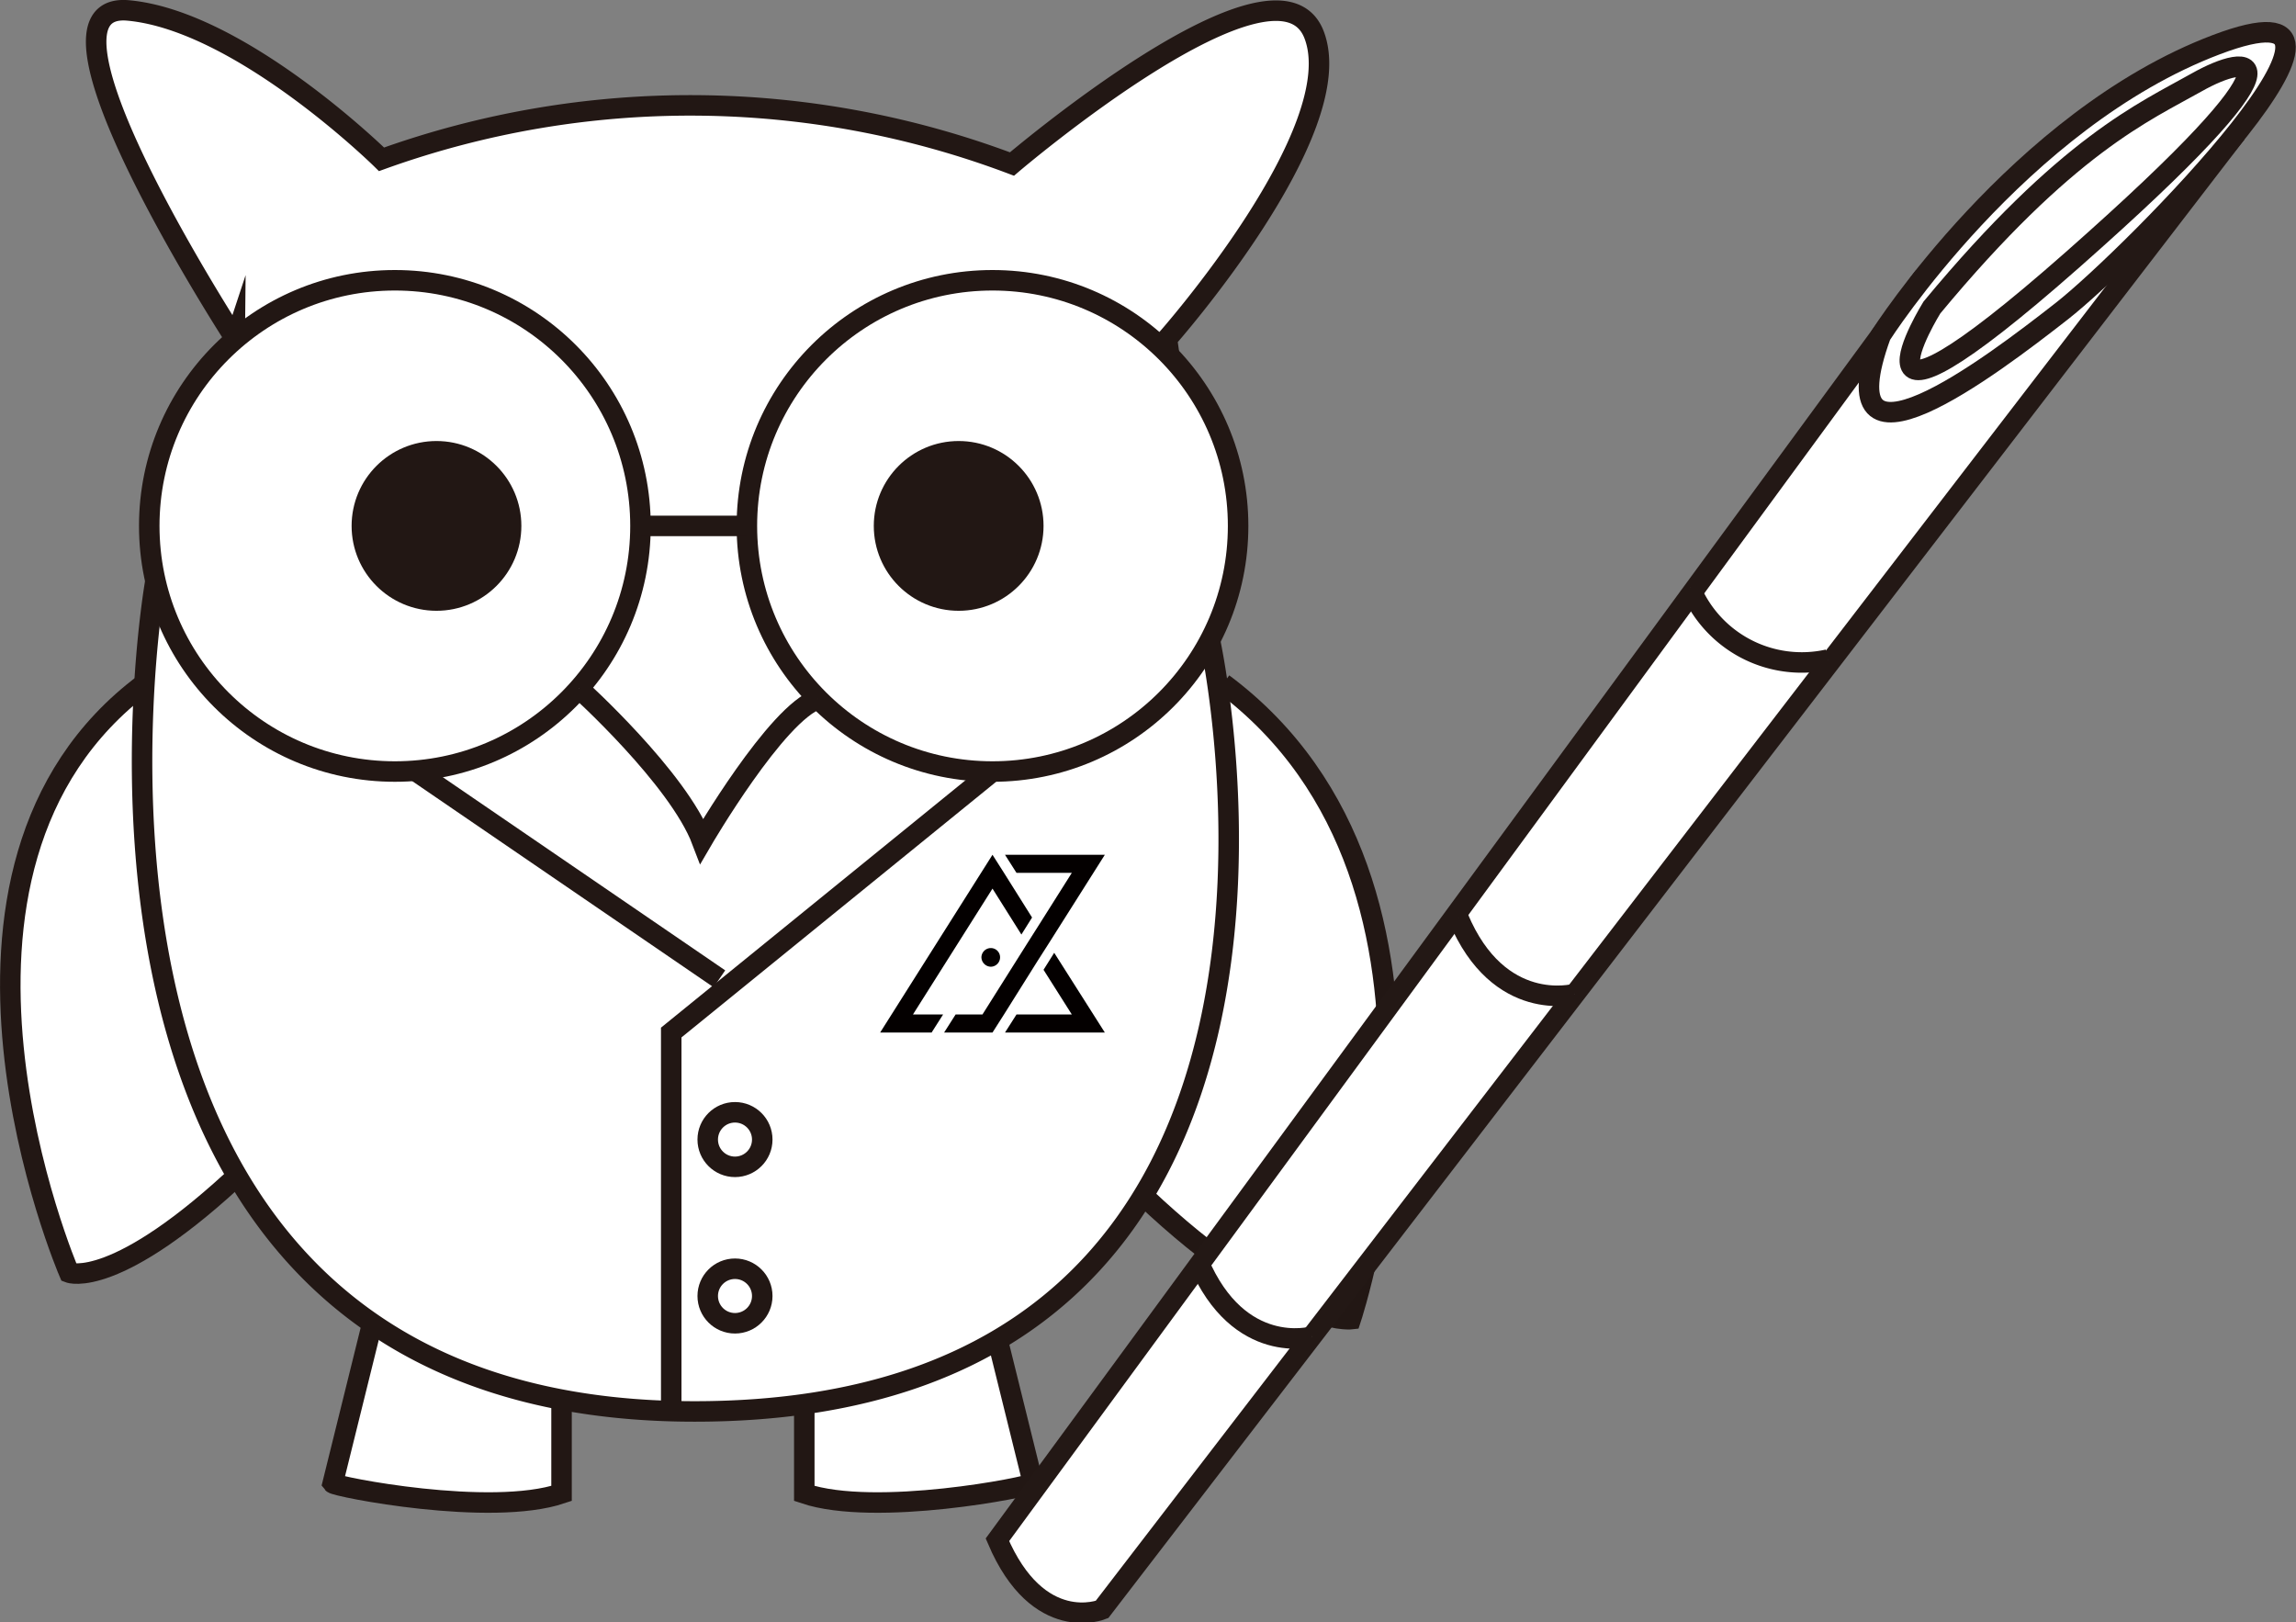<svg xmlns="http://www.w3.org/2000/svg" viewBox="0 0 111.99 79.12"><rect x="0" y="0" width="111.99" height="79.12" fill="#808080" stroke="none"/><defs><style>.cls-1,.cls-5{fill:#fff;}.cls-1,.cls-2,.cls-3{stroke:#221714;}.cls-1,.cls-2,.cls-3,.cls-5{stroke-miterlimit:10;}.cls-2{fill:#221714;}.cls-3{fill:none;}.cls-4{fill:#040000;}.cls-5{stroke:#231815;}</style></defs><g id="레이어_2" data-name="레이어 2"><g id="레이어_1-2" data-name="레이어 1"><path class="cls-1" d="M50.39,72.34c-.13.17-7.69,1.67-11.16.5V67.18l9.18-2.84Z"/><path class="cls-1" d="M16.23,72.34c.13.17,7.69,1.67,11.16.5V67.18l-9.18-2.84Z"/><path class="cls-1" d="M11.87,57.07c-6.21,5.88-8.5,5-8.5,5S-5.09,42.4,7.05,33.34"/><path class="cls-1" d="M55.79,58.34c6.75,6.38,10.1,6,10.1,6s7-21.13-6.23-31"/><path class="cls-1" d="M59,31.16s8.38,37.68-25.12,37.68S7.58,28.35,7.58,28.35l3.9-11.82S.76,0,6.26.51,18.61,7.77,18.61,7.77A44.44,44.44,0,0,1,49.36,8S62.26-3,64.09,1.68s-7.17,14.85-7.17,14.85Z"/><circle class="cls-1" cx="19.26" cy="25.65" r="11.98"/><circle class="cls-1" cx="48.41" cy="25.65" r="11.98"/><circle class="cls-2" cx="46.76" cy="25.65" r="3.64"/><circle class="cls-2" cx="21.29" cy="25.65" r="3.64"/><line class="cls-1" x1="31.24" y1="25.65" x2="36.42" y2="25.65"/><path class="cls-1" d="M28.24,33.58s4.84,4.37,6,7.43c0,0,3.64-6.25,5.67-6.92"/><polyline class="cls-3" points="48.41 37.63 32.74 50.36 32.74 68.81"/><line class="cls-3" x1="35.09" y1="47.74" x2="20.25" y2="37.59"/><circle class="cls-3" cx="35.85" cy="55.58" r="1.33"/><circle class="cls-3" cx="35.85" cy="63.21" r="1.33"/><path class="cls-4" d="M48.78,46.69a.46.46,0,0,1-.45.46.47.47,0,0,1-.46-.46.46.46,0,0,1,.46-.45A.45.45,0,0,1,48.78,46.69Z"/><polygon class="cls-4" points="50.9 47.3 52.28 49.48 49.58 49.48 49.02 50.36 53.89 50.36 51.42 46.47 50.9 47.3"/><polygon class="cls-4" points="53.89 41.69 49.02 41.69 49.58 42.57 52.28 42.57 50.62 45.2 50.62 45.2 50.1 46.02 50.1 46.02 47.92 49.48 46.61 49.48 46.05 50.36 48.41 50.36 48.97 49.48 48.97 49.48 50.62 46.85 50.62 46.85 51.15 46.02 51.15 46.02 53.89 41.69"/><polygon class="cls-4" points="46 49.48 44.53 49.48 48.41 43.34 49.82 45.58 50.34 44.75 48.97 42.57 48.97 42.57 48.41 41.69 48.41 41.69 42.93 50.36 45.44 50.36 46 49.48"/><path class="cls-5" d="M48.65,75.1,91.74,16.35s-3.62,9.77,17.34-9.85l-55.33,72S50.64,79.77,48.65,75.1Z"/><path class="cls-5" d="M64,65.19s-3.56,1-5.54-3.64"/><path class="cls-5" d="M76.8,48.48s-3.69,1-5.67-3.72"/><path class="cls-5" d="M89.16,32.17a5.88,5.88,0,0,1-6.73-3.54"/><path class="cls-5" d="M91.74,16.35S98.44,5.84,108.1,2.18s-4.11,10.32-7.54,13S88.92,24.11,91.74,16.35Z"/><path class="cls-5" d="M94.23,15s-5.09,8.21,6.87-2.34,8.59-10.08,6.06-8.65S100.82,7.05,94.23,15Z"/></g></g></svg>